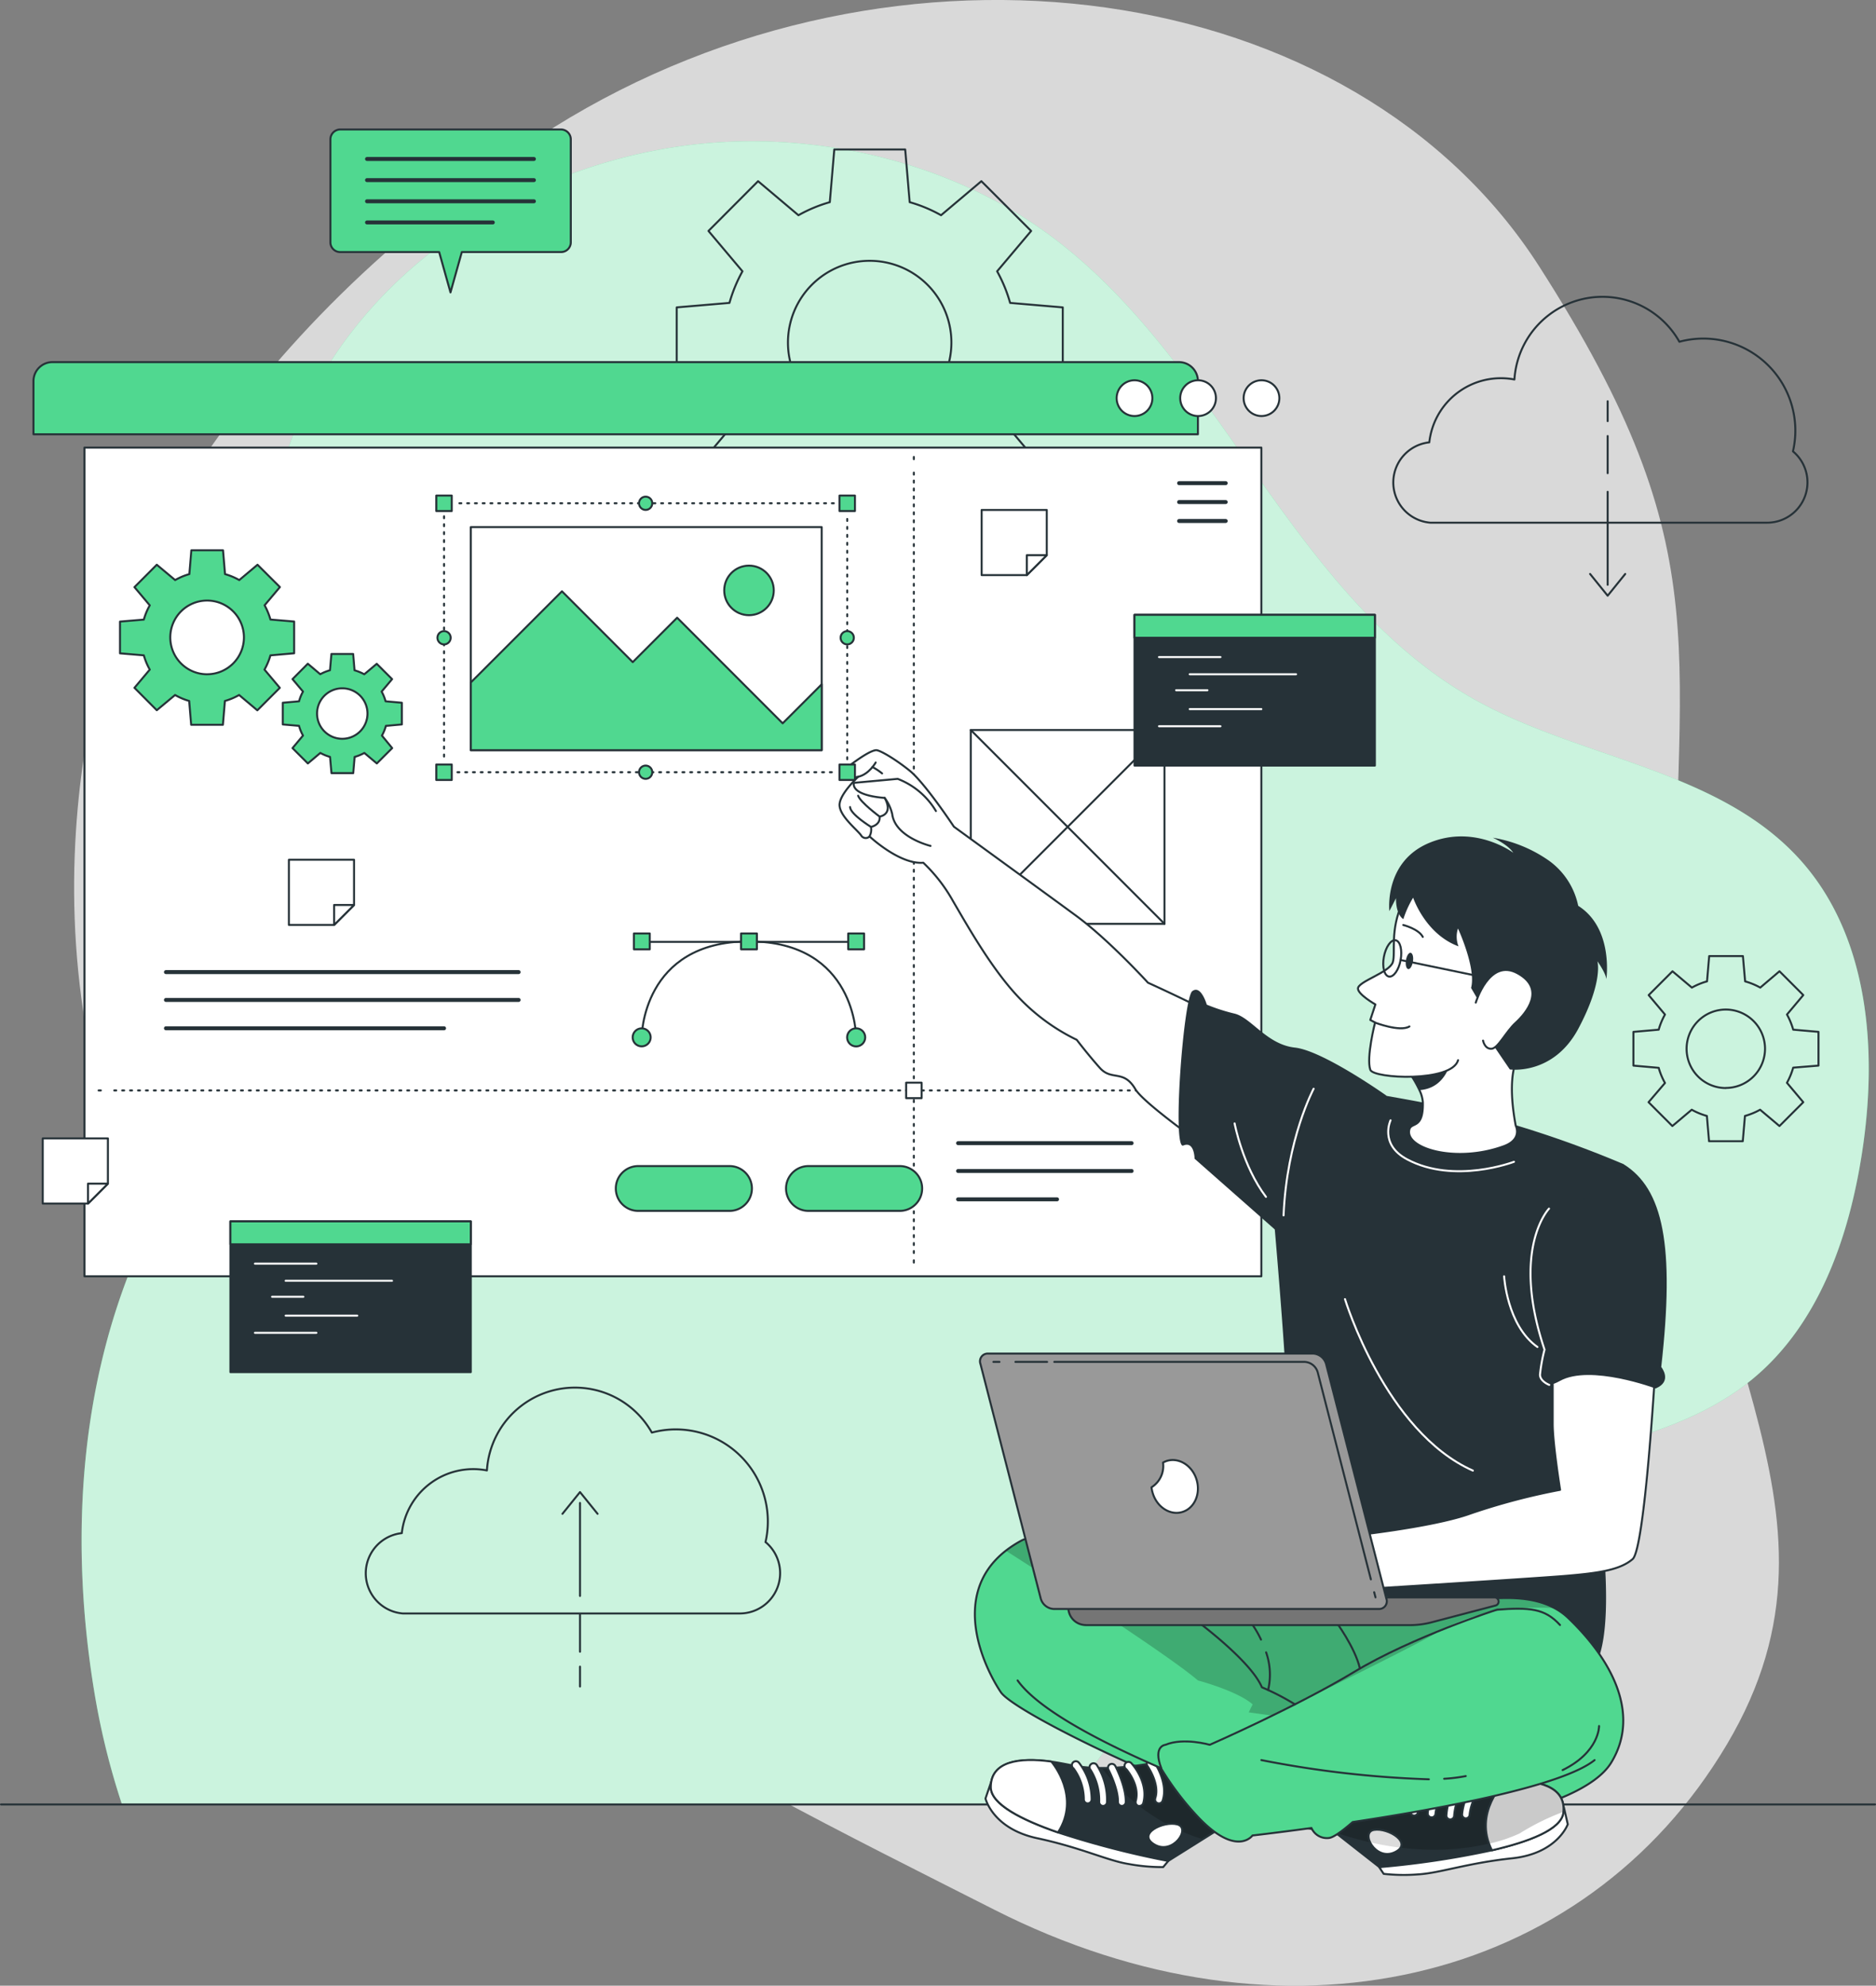 <svg xmlns="http://www.w3.org/2000/svg" xmlns:xlink="http://www.w3.org/1999/xlink" viewBox="0 0 945.32 1000"><rect x="0" y="0" width="945.32" height="1000" fill="#808080" stroke="none"/><defs><style>.cls-1,.cls-11,.cls-23,.cls-24,.cls-4,.cls-7,.cls-8,.cls-9{fill:none;}.cls-16,.cls-2,.cls-6{fill:#fff;}.cls-2{opacity:0.7;}.cls-14,.cls-18,.cls-2{isolation:isolate;}.cls-3,.cls-5{fill:#50d890;}.cls-10,.cls-21,.cls-22,.cls-23,.cls-24,.cls-4,.cls-5,.cls-6,.cls-7,.cls-8,.cls-9{stroke:#263238;}.cls-10,.cls-11,.cls-21,.cls-22,.cls-23,.cls-24,.cls-4,.cls-5,.cls-6,.cls-7,.cls-8,.cls-9{stroke-linecap:round;stroke-linejoin:round;}.cls-7{stroke-width:2px;}.cls-8{stroke-dasharray:1 3;}.cls-9{stroke-dasharray:1 2.99;}.cls-10,.cls-12{fill:#263238;}.cls-11{stroke:#fff;}.cls-13{clip-path:url(#clip-path);}.cls-14,.cls-18{fill-opacity:0.7;}.cls-14{opacity:0.3;}.cls-15{clip-path:url(#clip-path-2);}.cls-17{clip-path:url(#clip-path-3);}.cls-18{opacity:0.2;}.cls-19{clip-path:url(#clip-path-4);}.cls-20{clip-path:url(#clip-path-5);}.cls-21{fill:#757575;}.cls-22{fill:#999;}.cls-23{stroke-dasharray:0.98 2.93;}.cls-24{stroke-dasharray:1 3;}</style><clipPath id="clip-path"><path class="cls-1" d="M811.86,887.71C796.57,912.54,719,924.3,676.71,923.2s-164.12-58.69-172.38-71c-7.65-11.29-26.46-48.7,2.53-71.29a56.35,56.35,0,0,1,7.81-5.06C534.51,765.13,666.48,799,666.48,799s8.17-5.17,11.17-4.79c9.21,1.18,15.81,8.63,34.41,13.93,13,3.73,48.58-10.59,71.29,1.72a30.9,30.9,0,0,1,6.9,5C811.47,835.16,827.12,862.81,811.86,887.71Z"/></clipPath><clipPath id="clip-path-2"><path class="cls-1" d="M655.53,909.29l39.55,31a452.36,452.36,0,0,0,56.71-8.49h0c18.73-4.33,35.1-10.54,36-19.07,1.38-13-12.48-16.5-28.94-16-3.07,0-6.23.32-9.41.64-26.35,2.82-59.85-11.72-59.85-11.72Z"/></clipPath><clipPath id="clip-path-3"><path class="cls-1" d="M692.39,921.53c-7.13,1.15.7,15.8,10.37,11.28S699.53,920.35,692.39,921.53Z"/></clipPath><clipPath id="clip-path-4"><path class="cls-1" d="M751.79,931.82c18.73-4.33,35.1-10.54,36-19.07,1.38-13-12.48-16.51-28.94-16C758.11,897.44,742.15,912.86,751.79,931.82Z"/></clipPath><clipPath id="clip-path-5"><path class="cls-1" d="M631.22,910.49l-42.58,26.7a454.64,454.64,0,0,1-55.51-14.38h0c-18.17-6.27-33.86-14.17-33.86-22.75,0-13,14.16-15.1,30.48-12.89,3,.41,6.16,1,9.3,1.63,25.89,5.57,60.72-5.38,60.72-5.38Z"/></clipPath></defs><g id="Layer_2" data-name="Layer 2"><g id="Layer_1-2" data-name="Layer 1"><g id="freepik--background-simple--inject-13"><path class="cls-2" d="M59.06,311.46S-3.88,474,84.57,637.66,355.18,887.78,501,961.71s297.21,37.92,369.15-83.16S843.41,671,843.28,498.35,869.13,280,775.56,134.1s-322.95-178.18-496.41-70S59.06,311.46,59.06,311.46Z"/><path class="cls-3" d="M61.47,908.71H538.21c1.92-3.07,3.86-6.14,5.85-9.15,51.29-78.06,133.41-133.73,223.1-159.84,40.18-11.7,83.7-18.65,116-45.29,33.22-27.38,48.48-71.08,55.08-113.64,8-51.51,3.68-109.28-31.29-147.95-41.06-45.39-109.87-50.49-163.37-80.25C651.49,301.35,615.8,184.67,532,120.74c-52.94-40.39-124.36-56-188.38-47.18C252.92,86.13,167.57,146.92,142,236.09a224.84,224.84,0,0,0-7.77,80c4.09,53.16,15.53,107,4.74,159.21C127,532.8,89.6,581.36,67.23,635.74c-27.86,67.72-31.6,143.57-19.8,215.76A372.59,372.59,0,0,0,61.47,908.71Z"/><path class="cls-2" d="M61.47,908.71H538.21c1.92-3.07,3.86-6.14,5.85-9.15,51.29-78.06,133.41-133.73,223.1-159.84,40.18-11.7,83.7-18.65,116-45.29,33.22-27.38,48.48-71.08,55.08-113.64,8-51.51,3.68-109.28-31.29-147.95-41.06-45.39-109.87-50.49-163.37-80.25C651.49,301.35,615.8,184.67,532,120.74c-52.94-40.39-124.36-56-188.38-47.18C252.92,86.13,167.57,146.92,142,236.09a224.84,224.84,0,0,0-7.77,80c4.09,53.16,15.53,107,4.74,159.21C127,532.8,89.6,581.36,67.23,635.74c-27.86,67.72-31.6,143.57-19.8,215.76A372.59,372.59,0,0,0,61.47,908.71Z"/></g><g id="freepik--Floor--inject-13"><line class="cls-4" x1="0.5" y1="908.71" x2="944.82" y2="908.71"/></g><g id="freepik--Graphics--inject-13"><path class="cls-4" d="M535.53,190.24V154.8L509,152.54a73.35,73.35,0,0,0-6.55-15.91l17.14-20.32L494.51,91.25l-20.32,17.14a71.66,71.66,0,0,0-15.8-6.57l-2.26-26.55H420.4l-2.26,26.55a71.86,71.86,0,0,0-15.8,6.57L382,91.25l-25,25.06,17.13,20.32a73.85,73.85,0,0,0-6.55,15.91L341,154.8v35.44l26.54,2.26a73.48,73.48,0,0,0,6.55,15.8L357,228.62l25,25,20.32-17.13a72.35,72.35,0,0,0,15.8,6.57l2.26,26.55h35.44l2.26-26.55A72.71,72.71,0,0,0,474,236.54l20.32,17.13,25.06-25L502.25,208.3a73.48,73.48,0,0,0,6.55-15.8Zm-97.3,23.46a41.18,41.18,0,1,1,41.18-41.18,41.18,41.18,0,0,1-41.18,41.18h0Z"/><path class="cls-4" d="M916.33,536.64v-17l-12.73-1.1a36.05,36.05,0,0,0-3.14-7.63l8.22-9.78-12-12L887,497.36a35,35,0,0,0-7.63-3.14l-1.11-12.73h-17l-1.09,12.73a34.55,34.55,0,0,0-7.63,3.14l-9.77-8.22-12,12,8.22,9.78a34.64,34.64,0,0,0-3.17,7.63l-12.73,1.1v17l12.73,1.11a34.64,34.64,0,0,0,3.17,7.63l-8.29,9.68,12,12,9.77-8.22a34.07,34.07,0,0,0,7.63,3.14l1.09,12.73h17l1.1-12.73a34.55,34.55,0,0,0,7.63-3.14l9.75,8.22,12-12-8.22-9.77a36.49,36.49,0,0,0,3.14-7.63Zm-46.66,11.29a19.76,19.76,0,1,1,19.73-19.78v0a19.75,19.75,0,0,1-19.78,19.73Z"/><path class="cls-4" d="M903.48,227.29a46.35,46.35,0,0,0-57.24-55.18,44.47,44.47,0,0,0-83.12,19A36.3,36.3,0,0,0,720.65,220c-.18.92-.32,1.84-.42,2.77a20.32,20.32,0,0,0,.45,40.45H890.62a20.31,20.31,0,0,0,12.86-35.91Z"/><line class="cls-4" x1="810.1" y1="247.67" x2="810.1" y2="294.51"/><line class="cls-4" x1="810.1" y1="219.59" x2="810.1" y2="238.3"/><line class="cls-4" x1="810.1" y1="202.07" x2="810.1" y2="212.09"/><polyline class="cls-4" points="801.25 289.05 810.1 300 818.95 289.05"/><path class="cls-4" d="M385.73,776.62a46.37,46.37,0,0,0-57.27-55.17,44.45,44.45,0,0,0-83.1,19.06,36.23,36.23,0,0,0-42.89,31.58,20.32,20.32,0,0,0,.43,40.45H373a20.32,20.32,0,0,0,12.8-35.92Z"/><line class="cls-4" x1="292.27" y1="803.71" x2="292.27" y2="756.89"/><line class="cls-4" x1="292.27" y1="831.82" x2="292.27" y2="813.08"/><line class="cls-4" x1="292.27" y1="849.34" x2="292.27" y2="839.31"/><polyline class="cls-4" points="301.12 762.36 292.27 751.41 283.42 762.36"/></g><g id="freepik--Window--inject-13"><path class="cls-5" d="M26.44,182.36H594.06a9.57,9.57,0,0,1,9.57,9.57v26.78H16.87V191.93A9.57,9.57,0,0,1,26.44,182.36Z"/><rect class="cls-6" x="42.56" y="225.41" width="593.04" height="417.33"/><path class="cls-6" d="M644.67,200.51a9,9,0,1,1-9-9A9,9,0,0,1,644.67,200.51Z"/><path class="cls-6" d="M612.71,200.51a9,9,0,1,1-9-9A9,9,0,0,1,612.71,200.51Z"/><path class="cls-6" d="M580.68,200.51a9,9,0,1,1-9-9A9,9,0,0,1,580.68,200.51Z"/><line class="cls-7" x1="617.63" y1="243.31" x2="594.15" y2="243.31"/><line class="cls-7" x1="617.63" y1="252.84" x2="594.15" y2="252.84"/><line class="cls-7" x1="617.63" y1="262.37" x2="594.15" y2="262.37"/><line class="cls-7" x1="83.62" y1="489.55" x2="261.34" y2="489.55"/><line class="cls-7" x1="83.62" y1="503.57" x2="261.34" y2="503.57"/><line class="cls-7" x1="83.62" y1="517.84" x2="223.76" y2="517.84"/><line class="cls-4" x1="460.49" y1="230.11" x2="460.49" y2="231.24"/><line class="cls-8" x1="460.49" y1="238.01" x2="460.49" y2="631.32"/><line class="cls-4" x1="460.49" y1="634.7" x2="460.49" y2="635.83"/><line class="cls-4" x1="49.69" y1="549.15" x2="50.82" y2="549.15"/><line class="cls-9" x1="57.57" y1="549.15" x2="622.01" y2="549.15"/><line class="cls-4" x1="625.39" y1="549.15" x2="626.52" y2="549.15"/><rect class="cls-6" x="456.61" y="545.24" width="7.79" height="7.79"/><line class="cls-4" x1="429.41" y1="474.34" x2="325.43" y2="474.34"/><path class="cls-4" d="M431.42,522.42s0-48.33-54-48.33-54.09,48.33-54.09,48.33"/><circle class="cls-5" cx="431.42" cy="522.42" r="4.56"/><path class="cls-5" d="M318.82,522.42a4.52,4.52,0,1,1,4.51,4.51A4.51,4.51,0,0,1,318.82,522.42Z"/><rect class="cls-5" x="427.42" y="470.09" width="7.99" height="7.99"/><rect class="cls-5" x="373.42" y="470.09" width="7.99" height="7.99"/><rect class="cls-5" x="319.43" y="470.09" width="7.99" height="7.99"/><path class="cls-5" d="M148.22,329V313l-11.94-1a34.33,34.33,0,0,0-2.95-7.18l7.72-9.17L129.76,284.4l-9.19,7.72a32,32,0,0,0-7.18-3l-1-12H96.42l-1,12a31.53,31.53,0,0,0-7.16,3L79,284.4,67.75,295.68l7.72,9.17a32.83,32.83,0,0,0-3,7.18l-12,1v16l12,1a33.32,33.32,0,0,0,3,7.18l-7.72,9.17L79,357.67,88.22,350a31.62,31.62,0,0,0,7.11,3l1,12h16l1-12a32,32,0,0,0,7.16-3l9.18,7.72L141,346.39l-7.72-9.17a34.91,34.91,0,0,0,3-7.18Zm-43.86,10.56A18.56,18.56,0,1,1,122.92,321a18.56,18.56,0,0,1-18.56,18.55Z"/><path class="cls-5" d="M202.49,364.83V353.9l-8.19-.72a22.26,22.26,0,0,0-2-4.9l5.28-6.27-7.74-7.72-6.28,5.28a23.34,23.34,0,0,0-4.9-2l-.7-8.22H167l-.72,8.19a22.85,22.85,0,0,0-4.9,2l-6.28-5.29L147.39,342l5.3,6.28a21.21,21.21,0,0,0-2,4.9l-8.19.72v10.93l8.19.7a21,21,0,0,0,2,4.89l-5.3,6.33,7.74,7.72,6.28-5.29a23.37,23.37,0,0,0,4.9,2l.72,8.17H178l.7-8.17a23.37,23.37,0,0,0,4.9-2l6.28,5.29,7.74-7.72-5.17-6.3a21.78,21.78,0,0,0,2-4.9Zm-30,7.22a12.71,12.71,0,1,1,12.69-12.73v.05A12.71,12.71,0,0,1,172.49,372.05Z"/><line class="cls-7" x1="482.79" y1="575.69" x2="570.22" y2="575.69"/><line class="cls-7" x1="482.79" y1="589.71" x2="570.22" y2="589.71"/><line class="cls-7" x1="482.79" y1="603.98" x2="532.64" y2="603.98"/><path class="cls-5" d="M367.6,609.8h-46a11.29,11.29,0,0,1-11.29-11.28h0a11.29,11.29,0,0,1,11.29-11.29h46a11.29,11.29,0,0,1,11.29,11.29h0A11.29,11.29,0,0,1,367.6,609.8Z"/><path class="cls-5" d="M453.38,609.8h-46a11.29,11.29,0,0,1-11.29-11.28h0a11.29,11.29,0,0,1,11.29-11.29h46a11.29,11.29,0,0,1,11.29,11.29h0A11.29,11.29,0,0,1,453.38,609.8Z"/><rect class="cls-6" x="489.18" y="367.63" width="97.61" height="97.61"/><line class="cls-4" x1="489.18" y1="367.63" x2="586.79" y2="465.24"/><line class="cls-4" x1="586.79" y1="367.63" x2="489.18" y2="465.24"/><polygon class="cls-6" points="527.47 256.81 527.47 279.59 517.42 289.63 494.65 289.63 494.65 256.81 527.47 256.81"/><polygon class="cls-6" points="527.47 279.59 517.42 289.63 517.42 279.59 527.47 279.59"/><polygon class="cls-6" points="178.41 432.96 178.41 455.74 168.36 465.8 145.58 465.8 145.58 432.96 178.41 432.96"/><polygon class="cls-6" points="178.41 455.74 168.36 465.8 168.36 455.74 178.41 455.74"/><polygon class="cls-6" points="54.38 573.3 54.38 596.08 44.34 606.12 21.54 606.12 21.54 573.3 54.38 573.3"/><polygon class="cls-6" points="54.38 596.08 44.34 606.12 44.34 596.08 54.38 596.08"/></g><g id="freepik--Screens--inject-13"><rect class="cls-10" x="571.67" y="309.64" width="121.13" height="75.92"/><rect class="cls-5" x="571.67" y="309.64" width="121.13" height="11.54"/><line class="cls-11" x1="584.02" y1="330.9" x2="614.99" y2="330.9"/><line class="cls-11" x1="599.5" y1="339.55" x2="653.09" y2="339.55"/><line class="cls-11" x1="592.66" y1="347.6" x2="608.44" y2="347.6"/><line class="cls-11" x1="599.5" y1="357.11" x2="635.6" y2="357.11"/><line class="cls-11" x1="584.02" y1="365.73" x2="614.99" y2="365.73"/><rect class="cls-10" x="116.1" y="615.08" width="121.13" height="75.92"/><rect class="cls-5" x="116.1" y="615.08" width="121.13" height="11.54"/><line class="cls-11" x1="128.47" y1="636.37" x2="159.42" y2="636.37"/><line class="cls-11" x1="143.94" y1="645" x2="197.53" y2="645"/><line class="cls-11" x1="137.1" y1="653.05" x2="152.87" y2="653.05"/><line class="cls-11" x1="143.94" y1="662.56" x2="180.03" y2="662.56"/><line class="cls-11" x1="128.47" y1="671.2" x2="159.42" y2="671.2"/></g><g id="freepik--speech-bubble--inject-13"><path class="cls-5" d="M282.7,65.2H171.41a5,5,0,0,0-4.92,4.92v51.93a4.92,4.92,0,0,0,4.92,4.89H221.3L227,147.26l5.71-20.32h50a4.92,4.92,0,0,0,4.92-4.89V70.12A5,5,0,0,0,282.7,65.2Z"/><line class="cls-7" x1="184.95" y1="80.06" x2="269.04" y2="80.06"/><line class="cls-7" x1="184.95" y1="90.71" x2="269.04" y2="90.71"/><line class="cls-7" x1="184.95" y1="101.37" x2="269.04" y2="101.37"/><line class="cls-7" x1="184.95" y1="112.02" x2="248.32" y2="112.02"/></g><g id="freepik--Character--inject-13"><path class="cls-6" d="M465.25,434.47c-11.94,1-27.08-13.25-27.08-13.25a2.7,2.7,0,0,1-4.27-.54c-1.94-2.8-10.36-9.28-10.84-14.88s9.46-14.67,9.46-14.67c-7.65,2.07-8.46-2.42-8.46-2.42s12.89-10.63,17.4-10.92c1.76-.12,9.44,4.31,16.86,10.27,7.77,6.25,22.35,28.26,22.35,28.26s49.33,35.83,61.79,45c16.45,12.1,36,33.57,36,33.57s65.46,29.52,83.52,45.76l-24.42,57.83s-59.53-39.89-65.47-50-11.89-4-17.85-10.66-11.67-14.17-11.67-14.17a100.87,100.87,0,0,1-28.43-20.5c-13.9-14.29-26.16-36.12-33.86-49.26A81.24,81.24,0,0,0,465.25,434.47Z"/><path class="cls-6" d="M468.89,426s-17.77-4.31-19.3-16a21.52,21.52,0,0,0-3.82-8.19s-16.57-.82-15.53-7.57l22.12-2a38.45,38.45,0,0,1,19.26,16.21"/><path class="cls-4" d="M438.14,421.22a7.3,7.3,0,0,0,.75-4.79s4.87-.9,4.33-5.21c0,0,7.23-.88,2.55-9.41"/><path class="cls-4" d="M443.22,411.22s-9.73-7.2-10.81-10.5"/><path class="cls-4" d="M438.89,416.43s-10.36-6.32-10.54-10"/><path class="cls-4" d="M441.26,384s-3.3,5.92-8.76,7.16"/><path class="cls-4" d="M439.61,386.27a28.86,28.86,0,0,1,4.88,3.23"/><path class="cls-12" d="M818,586.21a533,533,0,0,0-78.8-26.32c-39.64-9.28-103.84-17.56-103.84-17.56s17.65,180.14,13,191-32.55,47.23-32.55,47.23,151,58.87,177.32,63.88,12.59-86.34,12.59-86.34S833.5,642,818,586.21Z"/><path class="cls-6" d="M763.77,566.87s3.59,6.77-5.84,10.31c-24.45,9-50.5,1.06-47.72-8.51,1.06-3.65,7.11,0,6.77-13.54a16.77,16.77,0,0,0-1.65-6,61.09,61.09,0,0,0-6.21-10.4,127.62,127.62,0,0,0-8.37-10.45s38.8-24.84,67.58,0C768.29,528.15,757.59,533.57,763.77,566.87Z"/><path class="cls-3" d="M811.86,887.71C796.57,912.54,719,924.3,676.71,923.2s-164.12-58.69-172.38-71c-7.65-11.29-26.46-48.7,2.53-71.29a56.35,56.35,0,0,1,7.81-5.06C534.51,765.13,666.48,799,666.48,799s8.17-5.17,11.17-4.79c9.21,1.18,15.81,8.63,34.41,13.93,13,3.73,48.58-10.59,71.29,1.72a30.9,30.9,0,0,1,6.9,5C811.47,835.16,827.12,862.81,811.86,887.71Z"/><g class="cls-13"><path class="cls-14" d="M783.35,809.88c-23.28-1.56-44,3.31-58.52,11.87C707.65,831.91,626.52,871,626.52,871c.18-4.19,4.7-12.66,4.7-12.66-7.63-6.77-27.59-12.08-27.59-12.08-15.46-13.2-76.75-52.59-96.77-65.3a56.35,56.35,0,0,1,7.81-5.06C534.51,765.13,666.48,799,666.48,799s8.17-5.17,11.17-4.79c9.21,1.18,15.81,8.63,34.41,13.93C725.15,811.89,760.64,797.57,783.35,809.88Z"/></g><path class="cls-4" d="M811.86,887.71C796.57,912.54,719,924.3,676.71,923.2s-164.12-58.69-172.38-71c-7.65-11.29-26.46-48.7,2.53-71.29a56.35,56.35,0,0,1,7.81-5.06C534.51,765.13,666.48,799,666.48,799s8.17-5.17,11.17-4.79c9.21,1.18,15.81,8.63,34.41,13.93,13,3.73,48.58-10.59,71.29,1.72a30.9,30.9,0,0,1,6.9,5C811.47,835.16,827.12,862.81,811.86,887.71Z"/><path class="cls-6" d="M788.06,910.2l1.94,8.51s-5.19,14.71-28,17.13-36.34,7.45-47.41,8.1a91.43,91.43,0,0,1-17.35-.27L695,940.33Z"/><path class="cls-12" d="M655.53,909.29l39.55,31a452.36,452.36,0,0,0,56.71-8.49h0c18.73-4.33,35.1-10.54,36-19.07,1.38-13-12.48-16.5-28.94-16-3.07,0-6.23.32-9.41.64-26.35,2.82-59.85-11.72-59.85-11.72Z"/><g class="cls-15"><path class="cls-14" d="M787.79,912.45a120.66,120.66,0,0,0-22,10.84s-36.73,18.89-93.19-.57l-17.09-13.43,34-23.63s33.48,14.56,59.85,11.71c3.18-.34,6.34-.56,9.41-.63C775.17,896.24,788.92,899.72,787.79,912.45Z"/></g><path class="cls-4" d="M655.53,909.29l39.55,31a452.36,452.36,0,0,0,56.71-8.49h0c18.73-4.33,35.1-10.54,36-19.07,1.38-13-12.48-16.5-28.94-16-3.07,0-6.23.32-9.41.64-26.35,2.82-59.85-11.72-59.85-11.72Z"/><path class="cls-16" d="M692.39,921.53c-7.13,1.15.7,15.8,10.37,11.28S699.53,920.35,692.39,921.53Z"/><g class="cls-17"><path class="cls-18" d="M705.78,930.49a150.59,150.59,0,0,1-15.37-2.69c-1.36-2.86-1-5.8,2-6.27C698.38,920.53,708.44,926.06,705.78,930.49Z"/></g><path class="cls-4" d="M692.39,921.53c-7.13,1.15.7,15.8,10.37,11.28S699.53,920.35,692.39,921.53Z"/><path class="cls-16" d="M751.79,931.82c18.73-4.33,35.1-10.54,36-19.07,1.38-13-12.48-16.51-28.94-16C758.11,897.44,742.15,912.86,751.79,931.82Z"/><g class="cls-19"><path class="cls-14" d="M787.79,912.45a120.66,120.66,0,0,0-22,10.84,74,74,0,0,1-15.47,5.17c-6.32-17.38,7.81-31.06,8.49-31.72C775.17,896.24,788.92,899.72,787.79,912.45Z"/></g><path class="cls-4" d="M751.79,931.82c18.73-4.33,35.1-10.54,36-19.07,1.38-13-12.48-16.51-28.94-16C758.11,897.44,742.15,912.86,751.79,931.82Z"/><path class="cls-6" d="M738.42,915.73h.12a1.94,1.94,0,0,0,2-1.85v0A26.6,26.6,0,0,1,747.34,899a2,2,0,0,0,0-2.75h0a2,2,0,0,0-2.75,0,30.16,30.16,0,0,0-7.84,17.41A2,2,0,0,0,738.42,915.73Z"/><path class="cls-6" d="M730.59,916.25h.16a1.94,1.94,0,0,0,2-1.9v0a29,29,0,0,1,6-15.49,2,2,0,1,0-2.81-2.74,2.75,2.75,0,0,0-.22.26,32.68,32.68,0,0,0-6.88,17.88A1.94,1.94,0,0,0,730.59,916.25Z"/><path class="cls-6" d="M721.22,915.21h0a1.94,1.94,0,0,0,2.12-1.75h0c.61-6.78,6.44-15.65,6.5-15.81a2,2,0,1,0-3.25-2.19c-.27.39-6.45,9.69-7.15,17.54a2,2,0,0,0,1.69,2.21Z"/><path class="cls-6" d="M712.37,914.28a2.26,2.26,0,0,0,.52,0,1.94,1.94,0,0,0,1.61-2.22v0c-1.37-8.3,6.35-15.41,6.42-15.48a2,2,0,0,0-2.53-2.87c-.39.34-9.39,8.6-7.66,19.05A2,2,0,0,0,712.37,914.28Z"/><path class="cls-6" d="M702.76,912a2.22,2.22,0,0,0,.63,0,2,2,0,0,0,1.47-2.26c-1.7-7.41,5.59-15.8,5.68-15.8a2,2,0,0,0-2.92-2.61h0c-.36.41-8.71,10-6.57,19.35A1.94,1.94,0,0,0,702.76,912Z"/><path class="cls-6" d="M499.41,897.46l-2.82,8.27s3.61,15.19,26.05,20,35.35,11.29,46.18,13a93,93,0,0,0,17.3,1.54l2.59-3.1Z"/><path class="cls-12" d="M631.22,910.49l-42.58,26.7a454.64,454.64,0,0,1-55.51-14.38h0c-18.17-6.27-33.86-14.17-33.86-22.75,0-13,14.16-15.1,30.48-12.89,3,.41,6.16,1,9.3,1.63,25.89,5.57,60.72-5.38,60.72-5.38Z"/><g class="cls-20"><path class="cls-14" d="M631.22,910.49l-25,15.8a101.26,101.26,0,0,1-50.88-35.82,169.78,169.78,0,0,0,44.54-7Z"/></g><path class="cls-4" d="M631.22,910.49l-42.58,26.7a454.64,454.64,0,0,1-55.51-14.38h0c-18.17-6.27-33.86-14.17-33.86-22.75,0-13,14.16-15.1,30.48-12.89,3,.41,6.16,1,9.3,1.63,25.89,5.57,60.72-5.38,60.72-5.38Z"/><path class="cls-6" d="M533.13,922.79C515,916.52,499.27,908.62,499.27,900c0-13,14.16-15.11,30.48-12.89C530.47,887.91,544.72,905,533.13,922.79Z"/><path class="cls-6" d="M548.12,908.19H548a2,2,0,0,1-1.85-2.08A26.57,26.57,0,0,0,541,890.62a2,2,0,1,1,2.81-2.73,1.65,1.65,0,0,1,.26.32,30,30,0,0,1,6,18.06A2,2,0,0,1,548.12,908.19Z"/><path class="cls-6" d="M555.84,909.47h-.18a2,2,0,0,1-1.78-2.12,28.83,28.83,0,0,0-4.31-16,2,2,0,1,1,3.25-2.26,32.35,32.35,0,0,1,5,18.51A2,2,0,0,1,555.84,909.47Z"/><path class="cls-6" d="M565.28,909.47h0a2,2,0,0,1-1.94-2c.13-6.89-4.74-16.21-4.81-16.3a2,2,0,0,1,.84-2.67,2,2,0,0,1,2.64.84c.22.41,5.39,10.29,5.26,18.19A2,2,0,0,1,565.28,909.47Z"/><path class="cls-6" d="M574.17,909.47h-.52a2,2,0,0,1-1.35-2.41c2.26-8.11-4.67-16-4.74-16.08a2,2,0,1,1,2.71-2.84,2.2,2.2,0,0,1,.2.23c.34.38,8.44,9.54,5.6,19.75A2,2,0,0,1,574.17,909.47Z"/><path class="cls-6" d="M584,908.19a1.54,1.54,0,0,1-.63-.12,1.92,1.92,0,0,1-1.24-2.41s0,0,0-.07c2.46-7.18-3.93-16.28-4-16.37a2,2,0,0,1,2.92-2.62,1.9,1.9,0,0,1,.26.37c.32.43,7.61,10.81,4.52,19.93A2,2,0,0,1,584,908.19Z"/><path class="cls-6" d="M593.27,918.77c7,1.92-2.26,15.58-11.49,10.16S586.32,916.88,593.27,918.77Z"/><path class="cls-5" d="M512.77,846.27c10.45,14.65,41.45,30.83,72.24,44.17a145.13,145.13,0,0,0,19.37,25.31c19,19.55,26.75,8.6,26.75,8.6s12-1.36,29.73-3.77a8.46,8.46,0,0,0,9,5c2.26-.36,6.77-3.65,11.76-8,44.76-6.77,105.51-18.06,121.9-31.2"/><path class="cls-4" d="M786.1,818.36c-7.74-8.51-15.49-8.89-31.74-7.74,0,0-42.42,13.55-72,31.36s-72.76,36.7-72.76,36.7-13.16-3.81-22.32,0c0,0-6.44.5-2.12,11.74"/><path class="cls-4" d="M805.78,869.22s.23,13.12-18.37,22.19"/><path class="cls-4" d="M600.63,814.5s29.35,21.22,35.24,35.22a120.9,120.9,0,0,1,16.66,8.6"/><path class="cls-4" d="M638,832.13a33.93,33.93,0,0,1,1,19"/><path class="cls-4" d="M631.22,818.36a51.75,51.75,0,0,1,4.2,7.34"/><path class="cls-4" d="M673,816.42s9.82,13.14,12.25,23.8"/><path class="cls-4" d="M727.72,895.79a82.71,82.71,0,0,0,10.88-1.35"/><path class="cls-4" d="M635.6,886.38a522.64,522.64,0,0,0,84.4,9.68"/><path class="cls-6" d="M834.23,687.32s-5.31,92.56-11.56,97.86-16.12,7-34.79,8.51-101.24,6.61-101.24,6.61l-8.9-26.52s43.91-4.51,63.39-11.63a327.82,327.82,0,0,1,45-11.87S782.4,727,782.4,717V669.85"/><path class="cls-12" d="M818,586.21c20.12,12.4,26,41,19.1,102.2,0,0,5.94,7.22-2.84,10.83,0,0-32.89-12.3-48.18-3.81s-11.28-11.72-11.28-11.72-6.3-56.25,7.63-66.44"/><path class="cls-11" d="M780.55,608.67s-19.35,20.12-2.26,71A83.4,83.4,0,0,0,776,692.27c0,3.4,4.67,5.16,4.67,5.16"/><path class="cls-11" d="M757.93,642.74s1.4,24.83,16.79,35.6"/><path class="cls-11" d="M762.89,585.08s-30,11.49-53.86-1.24c-14.15-7.54-8.33-19.66-8.33-19.66"/><path class="cls-21" d="M547.15,818.41h163.3A42.91,42.91,0,0,0,721.38,817l32.21-8.45a2.06,2.06,0,0,0,1.56-2h0a2.1,2.1,0,0,0-2.1-2.1H540.4a2.09,2.09,0,0,0-2.07,2.1v3a8.82,8.82,0,0,0,8.82,8.83Z"/><path class="cls-22" d="M531,810.28H694.76a3.88,3.88,0,0,0,4.06-3.7,3.81,3.81,0,0,0-.24-1.53L668.22,686.92a7.22,7.22,0,0,0-6.55-5.26H497.87a3.89,3.89,0,0,0-4.05,3.74,3.94,3.94,0,0,0,.24,1.52l30.38,118.13A7.19,7.19,0,0,0,531,810.28Z"/><line class="cls-4" x1="503.65" y1="685.85" x2="500.56" y2="685.85"/><line class="cls-4" x1="527.65" y1="685.85" x2="511.67" y2="685.85"/><path class="cls-4" d="M690.79,795.36,664,691.11a7.2,7.2,0,0,0-6.52-5.26H531.26"/><line class="cls-4" x1="693.12" y1="804.44" x2="692.44" y2="801.84"/><path class="cls-6" d="M580.25,749a15.86,15.86,0,0,0,.58,2.82c2.08,7.11,8.74,11.45,14.86,9.64s9.39-9,7.31-16.14-8.78-11.45-14.9-9.64a10.3,10.3,0,0,0-2.05.88A12.62,12.62,0,0,1,580.25,749Z"/><path class="cls-12" d="M652.53,527.57c-14.18-1.54-21.9-15-30.43-17.12a93.38,93.38,0,0,1-14-4.51s-2.94-10.25-7.34-6.77-10.18,80.13-4.51,77.72,5.69,6.64,5.69,6.64l52.62,46.36,44.11-78.1S666.71,529.12,652.53,527.57Z"/><polyline class="cls-4" points="223.74 254.58 223.74 253.45 224.86 253.45"/><line class="cls-23" x1="231.5" y1="253.45" x2="422.48" y2="253.45"/><polyline class="cls-4" points="425.77 253.45 426.9 253.45 426.9 254.58"/><line class="cls-24" x1="426.92" y1="261.35" x2="426.92" y2="384.38"/><polyline class="cls-4" points="426.9 387.76 426.9 388.89 425.77 388.89"/><line class="cls-23" x1="419.16" y1="388.89" x2="228.18" y2="388.89"/><polyline class="cls-4" points="224.86 388.89 223.74 388.89 223.74 387.76"/><line class="cls-24" x1="223.76" y1="380.99" x2="223.76" y2="257.96"/><circle class="cls-5" cx="325.34" cy="253.45" r="3.34"/><circle class="cls-5" cx="223.76" cy="321.17" r="3.34"/><circle class="cls-5" cx="325.34" cy="388.89" r="3.34"/><circle class="cls-5" cx="426.92" cy="321.17" r="3.34"/><rect class="cls-5" x="423.02" y="385.01" width="7.79" height="7.79"/><rect class="cls-5" x="423.02" y="249.57" width="7.79" height="7.79"/><rect class="cls-5" x="219.85" y="385.01" width="7.79" height="7.79"/><rect class="cls-5" x="219.85" y="249.57" width="7.79" height="7.79"/><rect class="cls-6" x="237.23" y="265.44" width="176.82" height="112.35"/><polygon class="cls-5" points="414.06 344.6 394.39 364.26 341.21 311.08 318.84 333.45 283.17 297.78 237.23 343.7 237.23 377.79 414.06 377.79 414.06 344.6"/><circle class="cls-5" cx="377.42" cy="297.33" r="12.48"/><path class="cls-11" d="M661.94,548.29s-13.54,25.21-15.15,63.79"/><path class="cls-11" d="M622.12,565.74s4,21.44,15.8,37"/><path class="cls-11" d="M677.74,654.23S698.06,721,742.19,740.6"/><path class="cls-12" d="M731.2,533.43S729.28,548,715.28,549a62.18,62.18,0,0,0-6.2-10.41A196.63,196.63,0,0,1,731.2,533.43Z"/><path class="cls-6" d="M761,534.45s23.41,2.87,33.21-28.56,2.1-55.1-36.64-66.5c-21.49-6.32-42.89-1.24-50.73,15-6.63,13.92-3.49,25.5-5,30.18-1.71,5.23-17.56,9.68-17.56,13.27,0,3,8.78,8,8.78,8l-2.57,7.81,2.41,1.29s-4.51,17.59-2.41,23.79c1.49,4.52,41.15,6.42,44.24-4.83"/><path class="cls-4" d="M707.09,465.83s7.74,1.94,9.86,6"/><path class="cls-12" d="M708.44,483.68c-.33,2.26.19,4.22,1.18,4.36s2-1.58,2.37-3.86-.2-4.22-1.18-4.36S708.78,481.4,708.44,483.68Z"/><path class="cls-4" d="M692.91,515s12.6,4.83,17.3,1.92"/><path class="cls-4" d="M697.34,481.88c-.93,5.05.2,9.48,2.53,9.91s5-3.3,5.91-8.33-.18-9.51-2.53-9.94S698.29,476.84,697.34,481.88Z"/><path class="cls-12" d="M795.26,456.16a37.24,37.24,0,0,0-14.71-22.71,69,69,0,0,0-28.31-11.58s7.47,3.28,10.31,7.59c0,0-19.34-14.54-42.32-5s-20.12,34.36-20.12,34.36l3.35-6.5s-.39,7.74,3.68,10.58a50.19,50.19,0,0,1,4.94-10.83s6.09,18.31,22.87,24.51a13.28,13.28,0,0,1-.27-9s9.3,20.12,6.59,29.94l3,5.14s10.68-10.81,19.37-1.8c5,5.19-9.55,24.83-11.62,24.83l8.78,12.89s21.94,3.14,34.58-20.63,9.55-33.87,9.55-33.87,4.13,5.78,4.52,9C809.44,493.05,813.19,467.52,795.26,456.16Z"/><path class="cls-6" d="M743.64,504.92s6.77-22.75,21.17-14.74,4.13,20.16-1,24.83-9,13.16-12.39,13.16-4.11-4.13-4.11-4.13"/><line class="cls-4" x1="705.78" y1="483.46" x2="745.96" y2="491.79"/></g></g></g></svg>